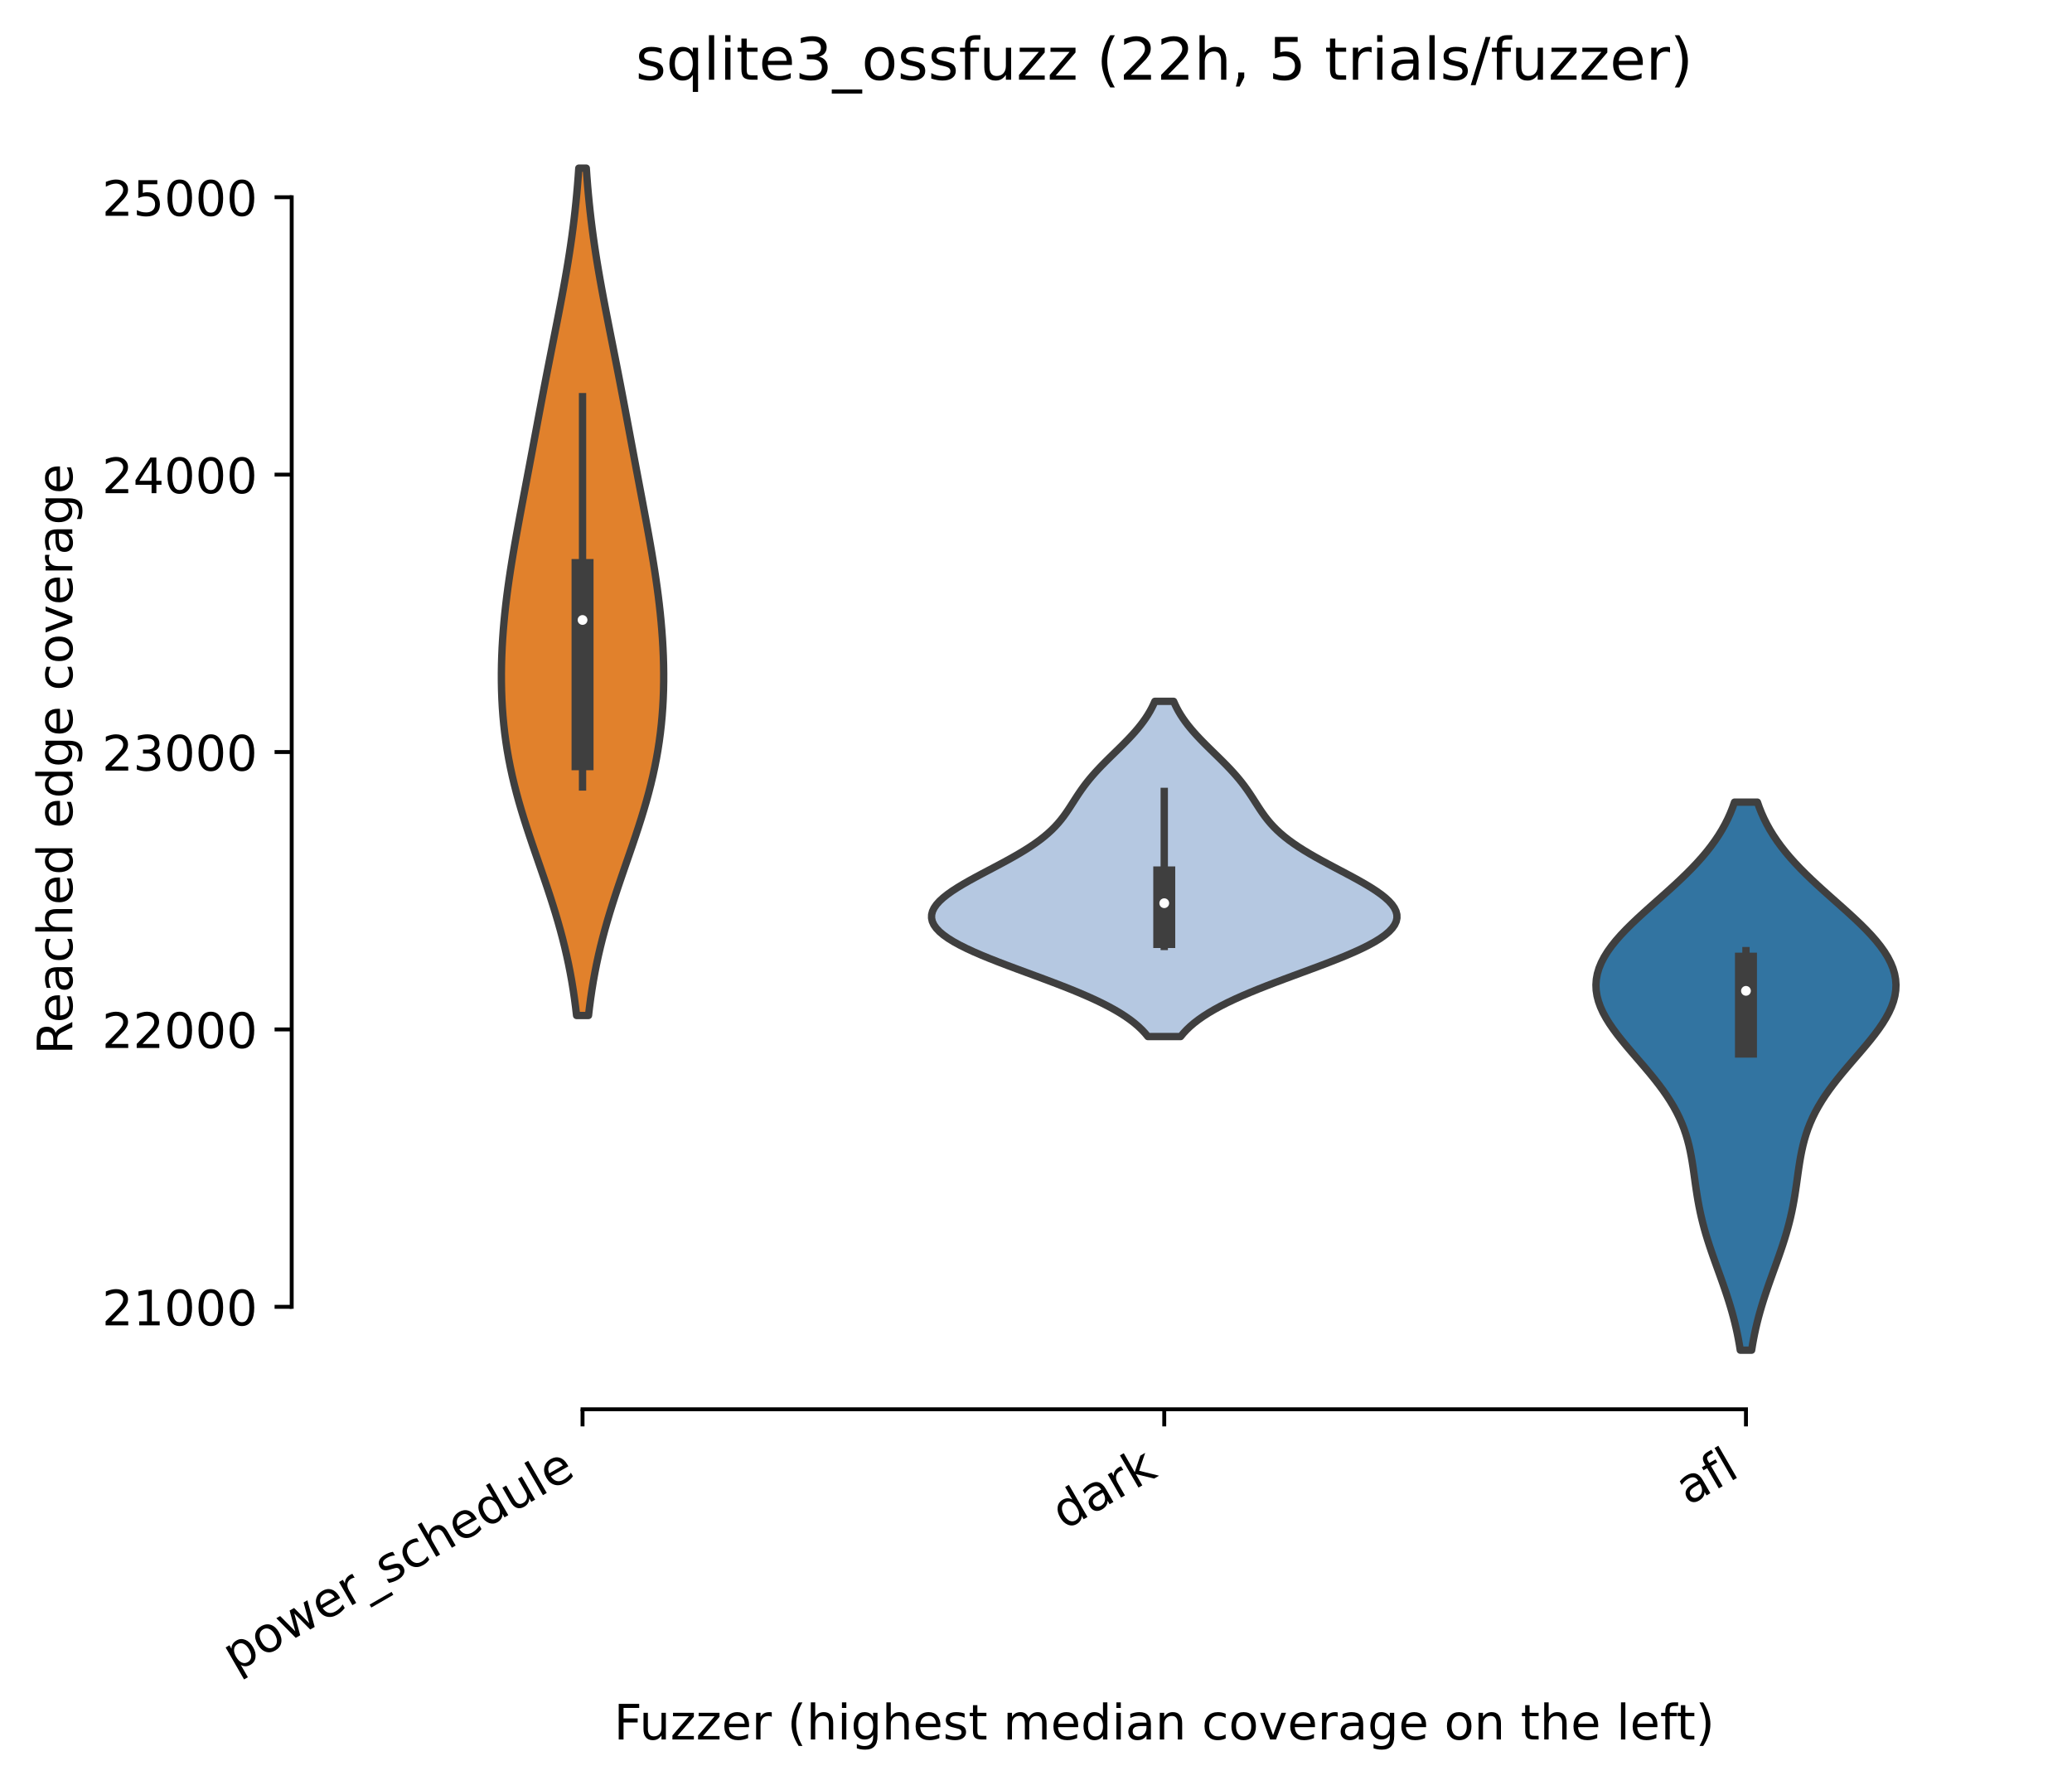 <?xml version="1.0" encoding="utf-8" standalone="no"?>
<!DOCTYPE svg PUBLIC "-//W3C//DTD SVG 1.1//EN"
  "http://www.w3.org/Graphics/SVG/1.1/DTD/svg11.dtd">
<!-- Created with matplotlib (https://matplotlib.org/) -->
<svg height="365.293pt" version="1.1" viewBox="0 0 424.011 365.293" width="424.011pt" xmlns="http://www.w3.org/2000/svg" xmlns:xlink="http://www.w3.org/1999/xlink">
 <defs>
  <style type="text/css">*{stroke-linecap:butt;stroke-linejoin:round;}</style>
 </defs>
 <g id="figure_1">
  <g id="patch_1">
   <path d="M 0 365.293 
L 424.011 365.293 
L 424.011 0 
L 0 0 
z
" style="fill:#ffffff;"/>
  </g>
  <g id="axes_1">
   <g id="patch_2">
    <path d="M 59.691 288.43 
L 416.811 288.43 
L 416.811 22.318 
L 59.691 22.318 
z
" style="fill:#ffffff;"/>
   </g>
   <g id="PolyCollection_1">
    <defs>
     <path d="M 120.433 -157.456 
L 117.988 -157.456 
L 117.783 -159.207 
L 117.552 -160.959 
L 117.293 -162.711 
L 117.007 -164.463 
L 116.69 -166.214 
L 116.344 -167.966 
L 115.966 -169.718 
L 115.558 -171.47 
L 115.12 -173.221 
L 114.653 -174.973 
L 114.158 -176.725 
L 113.638 -178.477 
L 113.094 -180.228 
L 112.53 -181.98 
L 111.95 -183.732 
L 111.357 -185.484 
L 110.755 -187.235 
L 110.148 -188.987 
L 109.543 -190.739 
L 108.942 -192.491 
L 108.35 -194.242 
L 107.773 -195.994 
L 107.214 -197.746 
L 106.678 -199.498 
L 106.167 -201.249 
L 105.686 -203.001 
L 105.236 -204.753 
L 104.82 -206.505 
L 104.44 -208.256 
L 104.095 -210.008 
L 103.788 -211.76 
L 103.518 -213.512 
L 103.284 -215.263 
L 103.087 -217.015 
L 102.925 -218.767 
L 102.797 -220.519 
L 102.702 -222.27 
L 102.639 -224.022 
L 102.607 -225.774 
L 102.603 -227.526 
L 102.628 -229.277 
L 102.68 -231.029 
L 102.757 -232.781 
L 102.86 -234.533 
L 102.986 -236.284 
L 103.136 -238.036 
L 103.307 -239.788 
L 103.5 -241.54 
L 103.712 -243.291 
L 103.943 -245.043 
L 104.191 -246.795 
L 104.455 -248.547 
L 104.733 -250.298 
L 105.024 -252.05 
L 105.325 -253.802 
L 105.635 -255.554 
L 105.953 -257.305 
L 106.276 -259.057 
L 106.603 -260.809 
L 106.933 -262.561 
L 107.264 -264.312 
L 107.596 -266.064 
L 107.927 -267.816 
L 108.258 -269.568 
L 108.588 -271.319 
L 108.917 -273.071 
L 109.245 -274.823 
L 109.572 -276.575 
L 109.901 -278.326 
L 110.229 -280.078 
L 110.56 -281.83 
L 110.892 -283.582 
L 111.227 -285.333 
L 111.564 -287.085 
L 111.904 -288.837 
L 112.247 -290.589 
L 112.592 -292.34 
L 112.939 -294.092 
L 113.286 -295.844 
L 113.633 -297.596 
L 113.979 -299.347 
L 114.321 -301.099 
L 114.659 -302.851 
L 114.991 -304.603 
L 115.316 -306.354 
L 115.631 -308.106 
L 115.935 -309.858 
L 116.228 -311.61 
L 116.507 -313.361 
L 116.771 -315.113 
L 117.021 -316.865 
L 117.255 -318.617 
L 117.472 -320.368 
L 117.673 -322.12 
L 117.858 -323.872 
L 118.027 -325.624 
L 118.18 -327.375 
L 118.319 -329.127 
L 118.442 -330.879 
L 119.979 -330.879 
L 119.979 -330.879 
L 120.103 -329.127 
L 120.241 -327.375 
L 120.394 -325.624 
L 120.563 -323.872 
L 120.748 -322.12 
L 120.949 -320.368 
L 121.167 -318.617 
L 121.4 -316.865 
L 121.65 -315.113 
L 121.915 -313.361 
L 122.194 -311.61 
L 122.486 -309.858 
L 122.79 -308.106 
L 123.105 -306.354 
L 123.43 -304.603 
L 123.762 -302.851 
L 124.1 -301.099 
L 124.443 -299.347 
L 124.788 -297.596 
L 125.135 -295.844 
L 125.483 -294.092 
L 125.829 -292.34 
L 126.174 -290.589 
L 126.517 -288.837 
L 126.857 -287.085 
L 127.194 -285.333 
L 127.529 -283.582 
L 127.861 -281.83 
L 128.192 -280.078 
L 128.521 -278.326 
L 128.849 -276.575 
L 129.177 -274.823 
L 129.505 -273.071 
L 129.833 -271.319 
L 130.163 -269.568 
L 130.494 -267.816 
L 130.825 -266.064 
L 131.157 -264.312 
L 131.488 -262.561 
L 131.818 -260.809 
L 132.145 -259.057 
L 132.468 -257.305 
L 132.786 -255.554 
L 133.096 -253.802 
L 133.398 -252.05 
L 133.688 -250.298 
L 133.966 -248.547 
L 134.23 -246.795 
L 134.478 -245.043 
L 134.709 -243.291 
L 134.921 -241.54 
L 135.114 -239.788 
L 135.285 -238.036 
L 135.435 -236.284 
L 135.561 -234.533 
L 135.664 -232.781 
L 135.741 -231.029 
L 135.793 -229.277 
L 135.818 -227.526 
L 135.815 -225.774 
L 135.782 -224.022 
L 135.719 -222.27 
L 135.624 -220.519 
L 135.496 -218.767 
L 135.334 -217.015 
L 135.137 -215.263 
L 134.903 -213.512 
L 134.633 -211.76 
L 134.326 -210.008 
L 133.982 -208.256 
L 133.601 -206.505 
L 133.185 -204.753 
L 132.735 -203.001 
L 132.254 -201.249 
L 131.743 -199.498 
L 131.207 -197.746 
L 130.648 -195.994 
L 130.071 -194.242 
L 129.48 -192.491 
L 128.879 -190.739 
L 128.273 -188.987 
L 127.667 -187.235 
L 127.065 -185.484 
L 126.471 -183.732 
L 125.891 -181.98 
L 125.327 -180.228 
L 124.783 -178.477 
L 124.263 -176.725 
L 123.768 -174.973 
L 123.301 -173.221 
L 122.863 -171.47 
L 122.455 -169.718 
L 122.078 -167.966 
L 121.731 -166.214 
L 121.415 -164.463 
L 121.128 -162.711 
L 120.87 -160.959 
L 120.638 -159.207 
L 120.433 -157.456 
z
" id="m6c9e60f5ed" style="stroke:#3f3f3f;stroke-width:1.5;"/>
    </defs>
    <g clip-path="url(#pc8ee5b0f4e)">
     <use style="fill:#e1812c;stroke:#3f3f3f;stroke-width:1.5;" x="0" xlink:href="#m6c9e60f5ed" y="365.293"/>
    </g>
   </g>
   <g id="PolyCollection_2">
    <defs>
     <path d="M 241.601 -153.145 
L 234.9 -153.145 
L 234.326 -153.838 
L 233.677 -154.531 
L 232.948 -155.224 
L 232.136 -155.917 
L 231.236 -156.61 
L 230.245 -157.303 
L 229.16 -157.996 
L 227.981 -158.689 
L 226.708 -159.382 
L 225.342 -160.075 
L 223.886 -160.768 
L 222.345 -161.461 
L 220.726 -162.154 
L 219.035 -162.848 
L 217.282 -163.541 
L 215.478 -164.234 
L 213.636 -164.927 
L 211.769 -165.62 
L 209.891 -166.313 
L 208.019 -167.006 
L 206.167 -167.699 
L 204.354 -168.392 
L 202.594 -169.085 
L 200.905 -169.778 
L 199.302 -170.471 
L 197.8 -171.164 
L 196.413 -171.857 
L 195.154 -172.55 
L 194.033 -173.243 
L 193.062 -173.936 
L 192.246 -174.629 
L 191.592 -175.322 
L 191.105 -176.015 
L 190.786 -176.708 
L 190.635 -177.401 
L 190.65 -178.095 
L 190.827 -178.788 
L 191.161 -179.481 
L 191.644 -180.174 
L 192.268 -180.867 
L 193.022 -181.56 
L 193.894 -182.253 
L 194.872 -182.946 
L 195.942 -183.639 
L 197.09 -184.332 
L 198.301 -185.025 
L 199.56 -185.718 
L 200.851 -186.411 
L 202.162 -187.104 
L 203.476 -187.797 
L 204.78 -188.49 
L 206.062 -189.183 
L 207.31 -189.876 
L 208.514 -190.569 
L 209.665 -191.262 
L 210.756 -191.955 
L 211.783 -192.648 
L 212.742 -193.342 
L 213.631 -194.035 
L 214.451 -194.728 
L 215.204 -195.421 
L 215.894 -196.114 
L 216.526 -196.807 
L 217.106 -197.5 
L 217.642 -198.193 
L 218.142 -198.886 
L 218.615 -199.579 
L 219.069 -200.272 
L 219.514 -200.965 
L 219.957 -201.658 
L 220.406 -202.351 
L 220.867 -203.044 
L 221.347 -203.737 
L 221.85 -204.43 
L 222.379 -205.123 
L 222.936 -205.816 
L 223.522 -206.509 
L 224.135 -207.202 
L 224.775 -207.895 
L 225.437 -208.589 
L 226.119 -209.282 
L 226.815 -209.975 
L 227.521 -210.668 
L 228.231 -211.361 
L 228.94 -212.054 
L 229.641 -212.747 
L 230.329 -213.44 
L 231 -214.133 
L 231.649 -214.826 
L 232.271 -215.519 
L 232.864 -216.212 
L 233.423 -216.905 
L 233.948 -217.598 
L 234.437 -218.291 
L 234.889 -218.984 
L 235.303 -219.677 
L 235.68 -220.37 
L 236.022 -221.063 
L 236.329 -221.756 
L 240.172 -221.756 
L 240.172 -221.756 
L 240.479 -221.063 
L 240.821 -220.37 
L 241.198 -219.677 
L 241.613 -218.984 
L 242.064 -218.291 
L 242.553 -217.598 
L 243.078 -216.905 
L 243.638 -216.212 
L 244.23 -215.519 
L 244.852 -214.826 
L 245.501 -214.133 
L 246.172 -213.44 
L 246.861 -212.747 
L 247.562 -212.054 
L 248.27 -211.361 
L 248.98 -210.668 
L 249.686 -209.975 
L 250.382 -209.282 
L 251.064 -208.589 
L 251.726 -207.895 
L 252.366 -207.202 
L 252.979 -206.509 
L 253.565 -205.816 
L 254.122 -205.123 
L 254.651 -204.43 
L 255.154 -203.737 
L 255.634 -203.044 
L 256.096 -202.351 
L 256.544 -201.658 
L 256.987 -200.965 
L 257.432 -200.272 
L 257.886 -199.579 
L 258.359 -198.886 
L 258.859 -198.193 
L 259.396 -197.5 
L 259.976 -196.807 
L 260.608 -196.114 
L 261.297 -195.421 
L 262.05 -194.728 
L 262.87 -194.035 
L 263.76 -193.342 
L 264.718 -192.648 
L 265.745 -191.955 
L 266.837 -191.262 
L 267.988 -190.569 
L 269.192 -189.876 
L 270.44 -189.183 
L 271.721 -188.49 
L 273.026 -187.797 
L 274.34 -187.104 
L 275.65 -186.411 
L 276.942 -185.718 
L 278.201 -185.025 
L 279.412 -184.332 
L 280.559 -183.639 
L 281.629 -182.946 
L 282.607 -182.253 
L 283.48 -181.56 
L 284.233 -180.867 
L 284.857 -180.174 
L 285.34 -179.481 
L 285.674 -178.788 
L 285.852 -178.095 
L 285.867 -177.401 
L 285.715 -176.708 
L 285.396 -176.015 
L 284.909 -175.322 
L 284.255 -174.629 
L 283.44 -173.936 
L 282.468 -173.243 
L 281.347 -172.55 
L 280.088 -171.857 
L 278.701 -171.164 
L 277.199 -170.471 
L 275.596 -169.778 
L 273.907 -169.085 
L 272.148 -168.392 
L 270.334 -167.699 
L 268.483 -167.006 
L 266.61 -166.313 
L 264.733 -165.62 
L 262.865 -164.927 
L 261.023 -164.234 
L 259.219 -163.541 
L 257.467 -162.848 
L 255.776 -162.154 
L 254.156 -161.461 
L 252.615 -160.768 
L 251.159 -160.075 
L 249.793 -159.382 
L 248.52 -158.689 
L 247.341 -157.996 
L 246.257 -157.303 
L 245.265 -156.61 
L 244.365 -155.917 
L 243.553 -155.224 
L 242.825 -154.531 
L 242.176 -153.838 
L 241.601 -153.145 
z
" id="m93995abafb" style="stroke:#3f3f3f;stroke-width:1.5;"/>
    </defs>
    <g clip-path="url(#pc8ee5b0f4e)">
     <use style="fill:#b5c8e1;stroke:#3f3f3f;stroke-width:1.5;" x="0" xlink:href="#m93995abafb" y="365.293"/>
    </g>
   </g>
   <g id="PolyCollection_3">
    <defs>
     <path d="M 358.454 -88.959 
L 356.127 -88.959 
L 355.943 -90.092 
L 355.739 -91.225 
L 355.514 -92.358 
L 355.267 -93.491 
L 354.998 -94.624 
L 354.708 -95.757 
L 354.397 -96.89 
L 354.065 -98.023 
L 353.715 -99.156 
L 353.349 -100.289 
L 352.968 -101.422 
L 352.575 -102.555 
L 352.173 -103.688 
L 351.766 -104.821 
L 351.357 -105.954 
L 350.95 -107.086 
L 350.548 -108.219 
L 350.156 -109.352 
L 349.776 -110.485 
L 349.413 -111.618 
L 349.068 -112.751 
L 348.744 -113.884 
L 348.444 -115.017 
L 348.166 -116.15 
L 347.913 -117.283 
L 347.683 -118.416 
L 347.474 -119.549 
L 347.284 -120.682 
L 347.109 -121.815 
L 346.945 -122.948 
L 346.788 -124.081 
L 346.63 -125.214 
L 346.467 -126.347 
L 346.291 -127.48 
L 346.096 -128.613 
L 345.875 -129.746 
L 345.621 -130.879 
L 345.328 -132.012 
L 344.99 -133.145 
L 344.602 -134.278 
L 344.16 -135.411 
L 343.661 -136.544 
L 343.102 -137.677 
L 342.483 -138.81 
L 341.804 -139.943 
L 341.068 -141.076 
L 340.276 -142.208 
L 339.435 -143.341 
L 338.549 -144.474 
L 337.627 -145.607 
L 336.676 -146.74 
L 335.706 -147.873 
L 334.728 -149.006 
L 333.753 -150.139 
L 332.793 -151.272 
L 331.86 -152.405 
L 330.966 -153.538 
L 330.125 -154.671 
L 329.347 -155.804 
L 328.647 -156.937 
L 328.033 -158.07 
L 327.517 -159.203 
L 327.108 -160.336 
L 326.813 -161.469 
L 326.638 -162.602 
L 326.589 -163.735 
L 326.669 -164.868 
L 326.878 -166.001 
L 327.215 -167.134 
L 327.679 -168.267 
L 328.264 -169.4 
L 328.966 -170.533 
L 329.775 -171.666 
L 330.684 -172.799 
L 331.681 -173.932 
L 332.756 -175.065 
L 333.897 -176.198 
L 335.09 -177.33 
L 336.323 -178.463 
L 337.582 -179.596 
L 338.856 -180.729 
L 340.131 -181.862 
L 341.397 -182.995 
L 342.641 -184.128 
L 343.856 -185.261 
L 345.031 -186.394 
L 346.159 -187.527 
L 347.234 -188.66 
L 348.252 -189.793 
L 349.208 -190.926 
L 350.099 -192.059 
L 350.925 -193.192 
L 351.685 -194.325 
L 352.38 -195.458 
L 353.011 -196.591 
L 353.58 -197.724 
L 354.09 -198.857 
L 354.545 -199.99 
L 354.947 -201.123 
L 359.634 -201.123 
L 359.634 -201.123 
L 360.036 -199.99 
L 360.491 -198.857 
L 361.001 -197.724 
L 361.57 -196.591 
L 362.201 -195.458 
L 362.896 -194.325 
L 363.656 -193.192 
L 364.482 -192.059 
L 365.374 -190.926 
L 366.329 -189.793 
L 367.347 -188.66 
L 368.422 -187.527 
L 369.551 -186.394 
L 370.726 -185.261 
L 371.94 -184.128 
L 373.185 -182.995 
L 374.45 -181.862 
L 375.726 -180.729 
L 376.999 -179.596 
L 378.259 -178.463 
L 379.491 -177.33 
L 380.685 -176.198 
L 381.825 -175.065 
L 382.9 -173.932 
L 383.897 -172.799 
L 384.806 -171.666 
L 385.616 -170.533 
L 386.317 -169.4 
L 386.902 -168.267 
L 387.366 -167.134 
L 387.704 -166.001 
L 387.912 -164.868 
L 387.992 -163.735 
L 387.943 -162.602 
L 387.769 -161.469 
L 387.474 -160.336 
L 387.064 -159.203 
L 386.548 -158.07 
L 385.935 -156.937 
L 385.234 -155.804 
L 384.457 -154.671 
L 383.615 -153.538 
L 382.722 -152.405 
L 381.789 -151.272 
L 380.828 -150.139 
L 379.853 -149.006 
L 378.875 -147.873 
L 377.905 -146.74 
L 376.955 -145.607 
L 376.032 -144.474 
L 375.147 -143.341 
L 374.305 -142.208 
L 373.514 -141.076 
L 372.777 -139.943 
L 372.098 -138.81 
L 371.479 -137.677 
L 370.921 -136.544 
L 370.421 -135.411 
L 369.979 -134.278 
L 369.591 -133.145 
L 369.254 -132.012 
L 368.961 -130.879 
L 368.707 -129.746 
L 368.485 -128.613 
L 368.29 -127.48 
L 368.114 -126.347 
L 367.951 -125.214 
L 367.794 -124.081 
L 367.636 -122.948 
L 367.472 -121.815 
L 367.297 -120.682 
L 367.107 -119.549 
L 366.898 -118.416 
L 366.668 -117.283 
L 366.415 -116.15 
L 366.138 -115.017 
L 365.837 -113.884 
L 365.513 -112.751 
L 365.169 -111.618 
L 364.805 -110.485 
L 364.425 -109.352 
L 364.033 -108.219 
L 363.631 -107.086 
L 363.224 -105.954 
L 362.815 -104.821 
L 362.408 -103.688 
L 362.006 -102.555 
L 361.613 -101.422 
L 361.232 -100.289 
L 360.866 -99.156 
L 360.516 -98.023 
L 360.185 -96.89 
L 359.873 -95.757 
L 359.583 -94.624 
L 359.314 -93.491 
L 359.067 -92.358 
L 358.842 -91.225 
L 358.638 -90.092 
L 358.454 -88.959 
z
" id="m859f9abc6d" style="stroke:#3f3f3f;stroke-width:1.5;"/>
    </defs>
    <g clip-path="url(#pc8ee5b0f4e)">
     <use style="fill:#3274a1;stroke:#3f3f3f;stroke-width:1.5;" x="0" xlink:href="#m859f9abc6d" y="365.293"/>
    </g>
   </g>
   <g id="matplotlib.axis_1">
    <g id="xtick_1">
     <g id="line2d_1">
      <defs>
       <path d="M 0 0 
L 0 3.5 
" id="m9a592ad9d7" style="stroke:#000000;stroke-width:0.8;"/>
      </defs>
      <g>
       <use style="stroke:#000000;stroke-width:0.8;" x="119.211" xlink:href="#m9a592ad9d7" y="288.43"/>
      </g>
     </g>
     <g id="text_1">
      <!-- power_schedule -->
      <g transform="translate(48.122 342.373)rotate(-30)scale(0.1 -0.1)">
       <defs>
        <path d="M 18.109 8.203 
L 18.109 -20.797 
L 9.078 -20.797 
L 9.078 54.688 
L 18.109 54.688 
L 18.109 46.391 
Q 20.953 51.266 25.266 53.625 
Q 29.594 56 35.594 56 
Q 45.562 56 51.781 48.094 
Q 58.016 40.188 58.016 27.297 
Q 58.016 14.406 51.781 6.484 
Q 45.562 -1.422 35.594 -1.422 
Q 29.594 -1.422 25.266 0.953 
Q 20.953 3.328 18.109 8.203 
z
M 48.688 27.297 
Q 48.688 37.203 44.609 42.844 
Q 40.531 48.484 33.406 48.484 
Q 26.266 48.484 22.188 42.844 
Q 18.109 37.203 18.109 27.297 
Q 18.109 17.391 22.188 11.75 
Q 26.266 6.109 33.406 6.109 
Q 40.531 6.109 44.609 11.75 
Q 48.688 17.391 48.688 27.297 
z
" id="DejaVuSans-112"/>
        <path d="M 30.609 48.391 
Q 23.391 48.391 19.188 42.75 
Q 14.984 37.109 14.984 27.297 
Q 14.984 17.484 19.156 11.844 
Q 23.344 6.203 30.609 6.203 
Q 37.797 6.203 41.984 11.859 
Q 46.188 17.531 46.188 27.297 
Q 46.188 37.016 41.984 42.703 
Q 37.797 48.391 30.609 48.391 
z
M 30.609 56 
Q 42.328 56 49.016 48.375 
Q 55.719 40.766 55.719 27.297 
Q 55.719 13.875 49.016 6.219 
Q 42.328 -1.422 30.609 -1.422 
Q 18.844 -1.422 12.172 6.219 
Q 5.516 13.875 5.516 27.297 
Q 5.516 40.766 12.172 48.375 
Q 18.844 56 30.609 56 
z
" id="DejaVuSans-111"/>
        <path d="M 4.203 54.688 
L 13.188 54.688 
L 24.422 12.016 
L 35.594 54.688 
L 46.188 54.688 
L 57.422 12.016 
L 68.609 54.688 
L 77.594 54.688 
L 63.281 0 
L 52.688 0 
L 40.922 44.828 
L 29.109 0 
L 18.5 0 
z
" id="DejaVuSans-119"/>
        <path d="M 56.203 29.594 
L 56.203 25.203 
L 14.891 25.203 
Q 15.484 15.922 20.484 11.062 
Q 25.484 6.203 34.422 6.203 
Q 39.594 6.203 44.453 7.469 
Q 49.312 8.734 54.109 11.281 
L 54.109 2.781 
Q 49.266 0.734 44.188 -0.344 
Q 39.109 -1.422 33.891 -1.422 
Q 20.797 -1.422 13.156 6.188 
Q 5.516 13.812 5.516 26.812 
Q 5.516 40.234 12.766 48.109 
Q 20.016 56 32.328 56 
Q 43.359 56 49.781 48.891 
Q 56.203 41.797 56.203 29.594 
z
M 47.219 32.234 
Q 47.125 39.594 43.094 43.984 
Q 39.062 48.391 32.422 48.391 
Q 24.906 48.391 20.391 44.141 
Q 15.875 39.891 15.188 32.172 
z
" id="DejaVuSans-101"/>
        <path d="M 41.109 46.297 
Q 39.594 47.172 37.812 47.578 
Q 36.031 48 33.891 48 
Q 26.266 48 22.188 43.047 
Q 18.109 38.094 18.109 28.812 
L 18.109 0 
L 9.078 0 
L 9.078 54.688 
L 18.109 54.688 
L 18.109 46.188 
Q 20.953 51.172 25.484 53.578 
Q 30.031 56 36.531 56 
Q 37.453 56 38.578 55.875 
Q 39.703 55.766 41.062 55.516 
z
" id="DejaVuSans-114"/>
        <path d="M 50.984 -16.609 
L 50.984 -23.578 
L -0.984 -23.578 
L -0.984 -16.609 
z
" id="DejaVuSans-95"/>
        <path d="M 44.281 53.078 
L 44.281 44.578 
Q 40.484 46.531 36.375 47.5 
Q 32.281 48.484 27.875 48.484 
Q 21.188 48.484 17.844 46.438 
Q 14.5 44.391 14.5 40.281 
Q 14.5 37.156 16.891 35.375 
Q 19.281 33.594 26.516 31.984 
L 29.594 31.297 
Q 39.156 29.25 43.188 25.516 
Q 47.219 21.781 47.219 15.094 
Q 47.219 7.469 41.188 3.016 
Q 35.156 -1.422 24.609 -1.422 
Q 20.219 -1.422 15.453 -0.562 
Q 10.688 0.297 5.422 2 
L 5.422 11.281 
Q 10.406 8.688 15.234 7.391 
Q 20.062 6.109 24.812 6.109 
Q 31.156 6.109 34.562 8.281 
Q 37.984 10.453 37.984 14.406 
Q 37.984 18.062 35.516 20.016 
Q 33.062 21.969 24.703 23.781 
L 21.578 24.516 
Q 13.234 26.266 9.516 29.906 
Q 5.812 33.547 5.812 39.891 
Q 5.812 47.609 11.281 51.797 
Q 16.75 56 26.812 56 
Q 31.781 56 36.172 55.266 
Q 40.578 54.547 44.281 53.078 
z
" id="DejaVuSans-115"/>
        <path d="M 48.781 52.594 
L 48.781 44.188 
Q 44.969 46.297 41.141 47.344 
Q 37.312 48.391 33.406 48.391 
Q 24.656 48.391 19.812 42.844 
Q 14.984 37.312 14.984 27.297 
Q 14.984 17.281 19.812 11.734 
Q 24.656 6.203 33.406 6.203 
Q 37.312 6.203 41.141 7.25 
Q 44.969 8.297 48.781 10.406 
L 48.781 2.094 
Q 45.016 0.344 40.984 -0.531 
Q 36.969 -1.422 32.422 -1.422 
Q 20.062 -1.422 12.781 6.344 
Q 5.516 14.109 5.516 27.297 
Q 5.516 40.672 12.859 48.328 
Q 20.219 56 33.016 56 
Q 37.156 56 41.109 55.141 
Q 45.062 54.297 48.781 52.594 
z
" id="DejaVuSans-99"/>
        <path d="M 54.891 33.016 
L 54.891 0 
L 45.906 0 
L 45.906 32.719 
Q 45.906 40.484 42.875 44.328 
Q 39.844 48.188 33.797 48.188 
Q 26.516 48.188 22.312 43.547 
Q 18.109 38.922 18.109 30.906 
L 18.109 0 
L 9.078 0 
L 9.078 75.984 
L 18.109 75.984 
L 18.109 46.188 
Q 21.344 51.125 25.703 53.562 
Q 30.078 56 35.797 56 
Q 45.219 56 50.047 50.172 
Q 54.891 44.344 54.891 33.016 
z
" id="DejaVuSans-104"/>
        <path d="M 45.406 46.391 
L 45.406 75.984 
L 54.391 75.984 
L 54.391 0 
L 45.406 0 
L 45.406 8.203 
Q 42.578 3.328 38.25 0.953 
Q 33.938 -1.422 27.875 -1.422 
Q 17.969 -1.422 11.734 6.484 
Q 5.516 14.406 5.516 27.297 
Q 5.516 40.188 11.734 48.094 
Q 17.969 56 27.875 56 
Q 33.938 56 38.25 53.625 
Q 42.578 51.266 45.406 46.391 
z
M 14.797 27.297 
Q 14.797 17.391 18.875 11.75 
Q 22.953 6.109 30.078 6.109 
Q 37.203 6.109 41.297 11.75 
Q 45.406 17.391 45.406 27.297 
Q 45.406 37.203 41.297 42.844 
Q 37.203 48.484 30.078 48.484 
Q 22.953 48.484 18.875 42.844 
Q 14.797 37.203 14.797 27.297 
z
" id="DejaVuSans-100"/>
        <path d="M 8.5 21.578 
L 8.5 54.688 
L 17.484 54.688 
L 17.484 21.922 
Q 17.484 14.156 20.5 10.266 
Q 23.531 6.391 29.594 6.391 
Q 36.859 6.391 41.078 11.031 
Q 45.312 15.672 45.312 23.688 
L 45.312 54.688 
L 54.297 54.688 
L 54.297 0 
L 45.312 0 
L 45.312 8.406 
Q 42.047 3.422 37.719 1 
Q 33.406 -1.422 27.688 -1.422 
Q 18.266 -1.422 13.375 4.438 
Q 8.5 10.297 8.5 21.578 
z
M 31.109 56 
z
" id="DejaVuSans-117"/>
        <path d="M 9.422 75.984 
L 18.406 75.984 
L 18.406 0 
L 9.422 0 
z
" id="DejaVuSans-108"/>
       </defs>
       <use xlink:href="#DejaVuSans-112"/>
       <use x="63.477" xlink:href="#DejaVuSans-111"/>
       <use x="124.658" xlink:href="#DejaVuSans-119"/>
       <use x="206.445" xlink:href="#DejaVuSans-101"/>
       <use x="267.969" xlink:href="#DejaVuSans-114"/>
       <use x="309.082" xlink:href="#DejaVuSans-95"/>
       <use x="359.082" xlink:href="#DejaVuSans-115"/>
       <use x="411.182" xlink:href="#DejaVuSans-99"/>
       <use x="466.162" xlink:href="#DejaVuSans-104"/>
       <use x="529.541" xlink:href="#DejaVuSans-101"/>
       <use x="591.064" xlink:href="#DejaVuSans-100"/>
       <use x="654.541" xlink:href="#DejaVuSans-117"/>
       <use x="717.92" xlink:href="#DejaVuSans-108"/>
       <use x="745.703" xlink:href="#DejaVuSans-101"/>
      </g>
     </g>
    </g>
    <g id="xtick_2">
     <g id="line2d_2">
      <g>
       <use style="stroke:#000000;stroke-width:0.8;" x="238.251" xlink:href="#m9a592ad9d7" y="288.43"/>
      </g>
     </g>
     <g id="text_2">
      <!-- dark -->
      <g transform="translate(217.831 313.2)rotate(-30)scale(0.1 -0.1)">
       <defs>
        <path d="M 34.281 27.484 
Q 23.391 27.484 19.188 25 
Q 14.984 22.516 14.984 16.5 
Q 14.984 11.719 18.141 8.906 
Q 21.297 6.109 26.703 6.109 
Q 34.188 6.109 38.703 11.406 
Q 43.219 16.703 43.219 25.484 
L 43.219 27.484 
z
M 52.203 31.203 
L 52.203 0 
L 43.219 0 
L 43.219 8.297 
Q 40.141 3.328 35.547 0.953 
Q 30.953 -1.422 24.312 -1.422 
Q 15.922 -1.422 10.953 3.297 
Q 6 8.016 6 15.922 
Q 6 25.141 12.172 29.828 
Q 18.359 34.516 30.609 34.516 
L 43.219 34.516 
L 43.219 35.406 
Q 43.219 41.609 39.141 45 
Q 35.062 48.391 27.688 48.391 
Q 23 48.391 18.547 47.266 
Q 14.109 46.141 10.016 43.891 
L 10.016 52.203 
Q 14.938 54.109 19.578 55.047 
Q 24.219 56 28.609 56 
Q 40.484 56 46.344 49.844 
Q 52.203 43.703 52.203 31.203 
z
" id="DejaVuSans-97"/>
        <path d="M 9.078 75.984 
L 18.109 75.984 
L 18.109 31.109 
L 44.922 54.688 
L 56.391 54.688 
L 27.391 29.109 
L 57.625 0 
L 45.906 0 
L 18.109 26.703 
L 18.109 0 
L 9.078 0 
z
" id="DejaVuSans-107"/>
       </defs>
       <use xlink:href="#DejaVuSans-100"/>
       <use x="63.477" xlink:href="#DejaVuSans-97"/>
       <use x="124.756" xlink:href="#DejaVuSans-114"/>
       <use x="165.869" xlink:href="#DejaVuSans-107"/>
      </g>
     </g>
    </g>
    <g id="xtick_3">
     <g id="line2d_3">
      <g>
       <use style="stroke:#000000;stroke-width:0.8;" x="357.291" xlink:href="#m9a592ad9d7" y="288.43"/>
      </g>
     </g>
     <g id="text_3">
      <!-- afl -->
      <g transform="translate(345.489 308.224)rotate(-30)scale(0.1 -0.1)">
       <defs>
        <path d="M 37.109 75.984 
L 37.109 68.5 
L 28.516 68.5 
Q 23.688 68.5 21.797 66.547 
Q 19.922 64.594 19.922 59.516 
L 19.922 54.688 
L 34.719 54.688 
L 34.719 47.703 
L 19.922 47.703 
L 19.922 0 
L 10.891 0 
L 10.891 47.703 
L 2.297 47.703 
L 2.297 54.688 
L 10.891 54.688 
L 10.891 58.5 
Q 10.891 67.625 15.141 71.797 
Q 19.391 75.984 28.609 75.984 
z
" id="DejaVuSans-102"/>
       </defs>
       <use xlink:href="#DejaVuSans-97"/>
       <use x="61.279" xlink:href="#DejaVuSans-102"/>
       <use x="96.484" xlink:href="#DejaVuSans-108"/>
      </g>
     </g>
    </g>
    <g id="text_4">
     <!-- Fuzzer (highest median coverage on the left) -->
     <g transform="translate(125.633 356.013)scale(0.1 -0.1)">
      <defs>
       <path d="M 9.812 72.906 
L 51.703 72.906 
L 51.703 64.594 
L 19.672 64.594 
L 19.672 43.109 
L 48.578 43.109 
L 48.578 34.812 
L 19.672 34.812 
L 19.672 0 
L 9.812 0 
z
" id="DejaVuSans-70"/>
       <path d="M 5.516 54.688 
L 48.188 54.688 
L 48.188 46.484 
L 14.406 7.172 
L 48.188 7.172 
L 48.188 0 
L 4.297 0 
L 4.297 8.203 
L 38.094 47.516 
L 5.516 47.516 
z
" id="DejaVuSans-122"/>
       <path id="DejaVuSans-32"/>
       <path d="M 31 75.875 
Q 24.469 64.656 21.281 53.656 
Q 18.109 42.672 18.109 31.391 
Q 18.109 20.125 21.312 9.062 
Q 24.516 -2 31 -13.188 
L 23.188 -13.188 
Q 15.875 -1.703 12.234 9.375 
Q 8.594 20.453 8.594 31.391 
Q 8.594 42.281 12.203 53.312 
Q 15.828 64.359 23.188 75.875 
z
" id="DejaVuSans-40"/>
       <path d="M 9.422 54.688 
L 18.406 54.688 
L 18.406 0 
L 9.422 0 
z
M 9.422 75.984 
L 18.406 75.984 
L 18.406 64.594 
L 9.422 64.594 
z
" id="DejaVuSans-105"/>
       <path d="M 45.406 27.984 
Q 45.406 37.75 41.375 43.109 
Q 37.359 48.484 30.078 48.484 
Q 22.859 48.484 18.828 43.109 
Q 14.797 37.75 14.797 27.984 
Q 14.797 18.266 18.828 12.891 
Q 22.859 7.516 30.078 7.516 
Q 37.359 7.516 41.375 12.891 
Q 45.406 18.266 45.406 27.984 
z
M 54.391 6.781 
Q 54.391 -7.172 48.188 -13.984 
Q 42 -20.797 29.203 -20.797 
Q 24.469 -20.797 20.266 -20.094 
Q 16.062 -19.391 12.109 -17.922 
L 12.109 -9.188 
Q 16.062 -11.328 19.922 -12.344 
Q 23.781 -13.375 27.781 -13.375 
Q 36.625 -13.375 41.016 -8.766 
Q 45.406 -4.156 45.406 5.172 
L 45.406 9.625 
Q 42.625 4.781 38.281 2.391 
Q 33.938 0 27.875 0 
Q 17.828 0 11.672 7.656 
Q 5.516 15.328 5.516 27.984 
Q 5.516 40.672 11.672 48.328 
Q 17.828 56 27.875 56 
Q 33.938 56 38.281 53.609 
Q 42.625 51.219 45.406 46.391 
L 45.406 54.688 
L 54.391 54.688 
z
" id="DejaVuSans-103"/>
       <path d="M 18.312 70.219 
L 18.312 54.688 
L 36.812 54.688 
L 36.812 47.703 
L 18.312 47.703 
L 18.312 18.016 
Q 18.312 11.328 20.141 9.422 
Q 21.969 7.516 27.594 7.516 
L 36.812 7.516 
L 36.812 0 
L 27.594 0 
Q 17.188 0 13.234 3.875 
Q 9.281 7.766 9.281 18.016 
L 9.281 47.703 
L 2.688 47.703 
L 2.688 54.688 
L 9.281 54.688 
L 9.281 70.219 
z
" id="DejaVuSans-116"/>
       <path d="M 52 44.188 
Q 55.375 50.25 60.062 53.125 
Q 64.75 56 71.094 56 
Q 79.641 56 84.281 50.016 
Q 88.922 44.047 88.922 33.016 
L 88.922 0 
L 79.891 0 
L 79.891 32.719 
Q 79.891 40.578 77.094 44.375 
Q 74.312 48.188 68.609 48.188 
Q 61.625 48.188 57.562 43.547 
Q 53.516 38.922 53.516 30.906 
L 53.516 0 
L 44.484 0 
L 44.484 32.719 
Q 44.484 40.625 41.703 44.406 
Q 38.922 48.188 33.109 48.188 
Q 26.219 48.188 22.156 43.531 
Q 18.109 38.875 18.109 30.906 
L 18.109 0 
L 9.078 0 
L 9.078 54.688 
L 18.109 54.688 
L 18.109 46.188 
Q 21.188 51.219 25.484 53.609 
Q 29.781 56 35.688 56 
Q 41.656 56 45.828 52.969 
Q 50 49.953 52 44.188 
z
" id="DejaVuSans-109"/>
       <path d="M 54.891 33.016 
L 54.891 0 
L 45.906 0 
L 45.906 32.719 
Q 45.906 40.484 42.875 44.328 
Q 39.844 48.188 33.797 48.188 
Q 26.516 48.188 22.312 43.547 
Q 18.109 38.922 18.109 30.906 
L 18.109 0 
L 9.078 0 
L 9.078 54.688 
L 18.109 54.688 
L 18.109 46.188 
Q 21.344 51.125 25.703 53.562 
Q 30.078 56 35.797 56 
Q 45.219 56 50.047 50.172 
Q 54.891 44.344 54.891 33.016 
z
" id="DejaVuSans-110"/>
       <path d="M 2.984 54.688 
L 12.5 54.688 
L 29.594 8.797 
L 46.688 54.688 
L 56.203 54.688 
L 35.688 0 
L 23.484 0 
z
" id="DejaVuSans-118"/>
       <path d="M 8.016 75.875 
L 15.828 75.875 
Q 23.141 64.359 26.781 53.312 
Q 30.422 42.281 30.422 31.391 
Q 30.422 20.453 26.781 9.375 
Q 23.141 -1.703 15.828 -13.188 
L 8.016 -13.188 
Q 14.5 -2 17.703 9.062 
Q 20.906 20.125 20.906 31.391 
Q 20.906 42.672 17.703 53.656 
Q 14.5 64.656 8.016 75.875 
z
" id="DejaVuSans-41"/>
      </defs>
      <use xlink:href="#DejaVuSans-70"/>
      <use x="52.02" xlink:href="#DejaVuSans-117"/>
      <use x="115.398" xlink:href="#DejaVuSans-122"/>
      <use x="167.889" xlink:href="#DejaVuSans-122"/>
      <use x="220.379" xlink:href="#DejaVuSans-101"/>
      <use x="281.902" xlink:href="#DejaVuSans-114"/>
      <use x="323.016" xlink:href="#DejaVuSans-32"/>
      <use x="354.803" xlink:href="#DejaVuSans-40"/>
      <use x="393.816" xlink:href="#DejaVuSans-104"/>
      <use x="457.195" xlink:href="#DejaVuSans-105"/>
      <use x="484.979" xlink:href="#DejaVuSans-103"/>
      <use x="548.455" xlink:href="#DejaVuSans-104"/>
      <use x="611.834" xlink:href="#DejaVuSans-101"/>
      <use x="673.357" xlink:href="#DejaVuSans-115"/>
      <use x="725.457" xlink:href="#DejaVuSans-116"/>
      <use x="764.666" xlink:href="#DejaVuSans-32"/>
      <use x="796.453" xlink:href="#DejaVuSans-109"/>
      <use x="893.865" xlink:href="#DejaVuSans-101"/>
      <use x="955.389" xlink:href="#DejaVuSans-100"/>
      <use x="1018.865" xlink:href="#DejaVuSans-105"/>
      <use x="1046.648" xlink:href="#DejaVuSans-97"/>
      <use x="1107.928" xlink:href="#DejaVuSans-110"/>
      <use x="1171.307" xlink:href="#DejaVuSans-32"/>
      <use x="1203.094" xlink:href="#DejaVuSans-99"/>
      <use x="1258.074" xlink:href="#DejaVuSans-111"/>
      <use x="1319.256" xlink:href="#DejaVuSans-118"/>
      <use x="1378.436" xlink:href="#DejaVuSans-101"/>
      <use x="1439.959" xlink:href="#DejaVuSans-114"/>
      <use x="1481.072" xlink:href="#DejaVuSans-97"/>
      <use x="1542.352" xlink:href="#DejaVuSans-103"/>
      <use x="1605.828" xlink:href="#DejaVuSans-101"/>
      <use x="1667.352" xlink:href="#DejaVuSans-32"/>
      <use x="1699.139" xlink:href="#DejaVuSans-111"/>
      <use x="1760.32" xlink:href="#DejaVuSans-110"/>
      <use x="1823.699" xlink:href="#DejaVuSans-32"/>
      <use x="1855.486" xlink:href="#DejaVuSans-116"/>
      <use x="1894.695" xlink:href="#DejaVuSans-104"/>
      <use x="1958.074" xlink:href="#DejaVuSans-101"/>
      <use x="2019.598" xlink:href="#DejaVuSans-32"/>
      <use x="2051.385" xlink:href="#DejaVuSans-108"/>
      <use x="2079.168" xlink:href="#DejaVuSans-101"/>
      <use x="2140.691" xlink:href="#DejaVuSans-102"/>
      <use x="2174.146" xlink:href="#DejaVuSans-116"/>
      <use x="2213.355" xlink:href="#DejaVuSans-41"/>
     </g>
    </g>
   </g>
   <g id="matplotlib.axis_2">
    <g id="ytick_1">
     <g id="line2d_4">
      <defs>
       <path d="M 0 0 
L -3.5 0 
" id="m816174de7f" style="stroke:#000000;stroke-width:0.8;"/>
      </defs>
      <g>
       <use style="stroke:#000000;stroke-width:0.8;" x="59.691" xlink:href="#m816174de7f" y="267.459"/>
      </g>
     </g>
     <g id="text_5">
      <!-- 21000 -->
      <g transform="translate(20.878 271.259)scale(0.1 -0.1)">
       <defs>
        <path d="M 19.188 8.297 
L 53.609 8.297 
L 53.609 0 
L 7.328 0 
L 7.328 8.297 
Q 12.938 14.109 22.625 23.891 
Q 32.328 33.688 34.812 36.531 
Q 39.547 41.844 41.422 45.531 
Q 43.312 49.219 43.312 52.781 
Q 43.312 58.594 39.234 62.25 
Q 35.156 65.922 28.609 65.922 
Q 23.969 65.922 18.812 64.312 
Q 13.672 62.703 7.812 59.422 
L 7.812 69.391 
Q 13.766 71.781 18.938 73 
Q 24.125 74.219 28.422 74.219 
Q 39.75 74.219 46.484 68.547 
Q 53.219 62.891 53.219 53.422 
Q 53.219 48.922 51.531 44.891 
Q 49.859 40.875 45.406 35.406 
Q 44.188 33.984 37.641 27.219 
Q 31.109 20.453 19.188 8.297 
z
" id="DejaVuSans-50"/>
        <path d="M 12.406 8.297 
L 28.516 8.297 
L 28.516 63.922 
L 10.984 60.406 
L 10.984 69.391 
L 28.422 72.906 
L 38.281 72.906 
L 38.281 8.297 
L 54.391 8.297 
L 54.391 0 
L 12.406 0 
z
" id="DejaVuSans-49"/>
        <path d="M 31.781 66.406 
Q 24.172 66.406 20.328 58.906 
Q 16.5 51.422 16.5 36.375 
Q 16.5 21.391 20.328 13.891 
Q 24.172 6.391 31.781 6.391 
Q 39.453 6.391 43.281 13.891 
Q 47.125 21.391 47.125 36.375 
Q 47.125 51.422 43.281 58.906 
Q 39.453 66.406 31.781 66.406 
z
M 31.781 74.219 
Q 44.047 74.219 50.516 64.516 
Q 56.984 54.828 56.984 36.375 
Q 56.984 17.969 50.516 8.266 
Q 44.047 -1.422 31.781 -1.422 
Q 19.531 -1.422 13.062 8.266 
Q 6.594 17.969 6.594 36.375 
Q 6.594 54.828 13.062 64.516 
Q 19.531 74.219 31.781 74.219 
z
" id="DejaVuSans-48"/>
       </defs>
       <use xlink:href="#DejaVuSans-50"/>
       <use x="63.623" xlink:href="#DejaVuSans-49"/>
       <use x="127.246" xlink:href="#DejaVuSans-48"/>
       <use x="190.869" xlink:href="#DejaVuSans-48"/>
       <use x="254.492" xlink:href="#DejaVuSans-48"/>
      </g>
     </g>
    </g>
    <g id="ytick_2">
     <g id="line2d_5">
      <g>
       <use style="stroke:#000000;stroke-width:0.8;" x="59.691" xlink:href="#m816174de7f" y="210.686"/>
      </g>
     </g>
     <g id="text_6">
      <!-- 22000 -->
      <g transform="translate(20.878 214.485)scale(0.1 -0.1)">
       <use xlink:href="#DejaVuSans-50"/>
       <use x="63.623" xlink:href="#DejaVuSans-50"/>
       <use x="127.246" xlink:href="#DejaVuSans-48"/>
       <use x="190.869" xlink:href="#DejaVuSans-48"/>
       <use x="254.492" xlink:href="#DejaVuSans-48"/>
      </g>
     </g>
    </g>
    <g id="ytick_3">
     <g id="line2d_6">
      <g>
       <use style="stroke:#000000;stroke-width:0.8;" x="59.691" xlink:href="#m816174de7f" y="153.912"/>
      </g>
     </g>
     <g id="text_7">
      <!-- 23000 -->
      <g transform="translate(20.878 157.712)scale(0.1 -0.1)">
       <defs>
        <path d="M 40.578 39.312 
Q 47.656 37.797 51.625 33 
Q 55.609 28.219 55.609 21.188 
Q 55.609 10.406 48.188 4.484 
Q 40.766 -1.422 27.094 -1.422 
Q 22.516 -1.422 17.656 -0.516 
Q 12.797 0.391 7.625 2.203 
L 7.625 11.719 
Q 11.719 9.328 16.594 8.109 
Q 21.484 6.891 26.812 6.891 
Q 36.078 6.891 40.938 10.547 
Q 45.797 14.203 45.797 21.188 
Q 45.797 27.641 41.281 31.266 
Q 36.766 34.906 28.719 34.906 
L 20.219 34.906 
L 20.219 43.016 
L 29.109 43.016 
Q 36.375 43.016 40.234 45.922 
Q 44.094 48.828 44.094 54.297 
Q 44.094 59.906 40.109 62.906 
Q 36.141 65.922 28.719 65.922 
Q 24.656 65.922 20.016 65.031 
Q 15.375 64.156 9.812 62.312 
L 9.812 71.094 
Q 15.438 72.656 20.344 73.438 
Q 25.25 74.219 29.594 74.219 
Q 40.828 74.219 47.359 69.109 
Q 53.906 64.016 53.906 55.328 
Q 53.906 49.266 50.438 45.094 
Q 46.969 40.922 40.578 39.312 
z
" id="DejaVuSans-51"/>
       </defs>
       <use xlink:href="#DejaVuSans-50"/>
       <use x="63.623" xlink:href="#DejaVuSans-51"/>
       <use x="127.246" xlink:href="#DejaVuSans-48"/>
       <use x="190.869" xlink:href="#DejaVuSans-48"/>
       <use x="254.492" xlink:href="#DejaVuSans-48"/>
      </g>
     </g>
    </g>
    <g id="ytick_4">
     <g id="line2d_7">
      <g>
       <use style="stroke:#000000;stroke-width:0.8;" x="59.691" xlink:href="#m816174de7f" y="97.139"/>
      </g>
     </g>
     <g id="text_8">
      <!-- 24000 -->
      <g transform="translate(20.878 100.938)scale(0.1 -0.1)">
       <defs>
        <path d="M 37.797 64.312 
L 12.891 25.391 
L 37.797 25.391 
z
M 35.203 72.906 
L 47.609 72.906 
L 47.609 25.391 
L 58.016 25.391 
L 58.016 17.188 
L 47.609 17.188 
L 47.609 0 
L 37.797 0 
L 37.797 17.188 
L 4.891 17.188 
L 4.891 26.703 
z
" id="DejaVuSans-52"/>
       </defs>
       <use xlink:href="#DejaVuSans-50"/>
       <use x="63.623" xlink:href="#DejaVuSans-52"/>
       <use x="127.246" xlink:href="#DejaVuSans-48"/>
       <use x="190.869" xlink:href="#DejaVuSans-48"/>
       <use x="254.492" xlink:href="#DejaVuSans-48"/>
      </g>
     </g>
    </g>
    <g id="ytick_5">
     <g id="line2d_8">
      <g>
       <use style="stroke:#000000;stroke-width:0.8;" x="59.691" xlink:href="#m816174de7f" y="40.366"/>
      </g>
     </g>
     <g id="text_9">
      <!-- 25000 -->
      <g transform="translate(20.878 44.165)scale(0.1 -0.1)">
       <defs>
        <path d="M 10.797 72.906 
L 49.516 72.906 
L 49.516 64.594 
L 19.828 64.594 
L 19.828 46.734 
Q 21.969 47.469 24.109 47.828 
Q 26.266 48.188 28.422 48.188 
Q 40.625 48.188 47.75 41.5 
Q 54.891 34.812 54.891 23.391 
Q 54.891 11.625 47.562 5.094 
Q 40.234 -1.422 26.906 -1.422 
Q 22.312 -1.422 17.547 -0.641 
Q 12.797 0.141 7.719 1.703 
L 7.719 11.625 
Q 12.109 9.234 16.797 8.062 
Q 21.484 6.891 26.703 6.891 
Q 35.156 6.891 40.078 11.328 
Q 45.016 15.766 45.016 23.391 
Q 45.016 31 40.078 35.438 
Q 35.156 39.891 26.703 39.891 
Q 22.75 39.891 18.812 39.016 
Q 14.891 38.141 10.797 36.281 
z
" id="DejaVuSans-53"/>
       </defs>
       <use xlink:href="#DejaVuSans-50"/>
       <use x="63.623" xlink:href="#DejaVuSans-53"/>
       <use x="127.246" xlink:href="#DejaVuSans-48"/>
       <use x="190.869" xlink:href="#DejaVuSans-48"/>
       <use x="254.492" xlink:href="#DejaVuSans-48"/>
      </g>
     </g>
    </g>
    <g id="text_10">
     <!-- Reached edge coverage -->
     <g transform="translate(14.798 215.827)rotate(-90)scale(0.1 -0.1)">
      <defs>
       <path d="M 44.391 34.188 
Q 47.562 33.109 50.562 29.594 
Q 53.562 26.078 56.594 19.922 
L 66.609 0 
L 56 0 
L 46.688 18.703 
Q 43.062 26.031 39.672 28.422 
Q 36.281 30.812 30.422 30.812 
L 19.672 30.812 
L 19.672 0 
L 9.812 0 
L 9.812 72.906 
L 32.078 72.906 
Q 44.578 72.906 50.734 67.672 
Q 56.891 62.453 56.891 51.906 
Q 56.891 45.016 53.688 40.469 
Q 50.484 35.938 44.391 34.188 
z
M 19.672 64.797 
L 19.672 38.922 
L 32.078 38.922 
Q 39.203 38.922 42.844 42.219 
Q 46.484 45.516 46.484 51.906 
Q 46.484 58.297 42.844 61.547 
Q 39.203 64.797 32.078 64.797 
z
" id="DejaVuSans-82"/>
      </defs>
      <use xlink:href="#DejaVuSans-82"/>
      <use x="64.982" xlink:href="#DejaVuSans-101"/>
      <use x="126.506" xlink:href="#DejaVuSans-97"/>
      <use x="187.785" xlink:href="#DejaVuSans-99"/>
      <use x="242.766" xlink:href="#DejaVuSans-104"/>
      <use x="306.145" xlink:href="#DejaVuSans-101"/>
      <use x="367.668" xlink:href="#DejaVuSans-100"/>
      <use x="431.145" xlink:href="#DejaVuSans-32"/>
      <use x="462.932" xlink:href="#DejaVuSans-101"/>
      <use x="524.455" xlink:href="#DejaVuSans-100"/>
      <use x="587.932" xlink:href="#DejaVuSans-103"/>
      <use x="651.408" xlink:href="#DejaVuSans-101"/>
      <use x="712.932" xlink:href="#DejaVuSans-32"/>
      <use x="744.719" xlink:href="#DejaVuSans-99"/>
      <use x="799.699" xlink:href="#DejaVuSans-111"/>
      <use x="860.881" xlink:href="#DejaVuSans-118"/>
      <use x="920.061" xlink:href="#DejaVuSans-101"/>
      <use x="981.584" xlink:href="#DejaVuSans-114"/>
      <use x="1022.697" xlink:href="#DejaVuSans-97"/>
      <use x="1083.977" xlink:href="#DejaVuSans-103"/>
      <use x="1147.453" xlink:href="#DejaVuSans-101"/>
     </g>
    </g>
   </g>
   <g id="line2d_9">
    <path clip-path="url(#pc8ee5b0f4e)" d="M 119.211 161.066 
L 119.211 81.186 
" style="fill:none;stroke:#3f3f3f;stroke-linecap:square;stroke-width:1.5;"/>
   </g>
   <g id="line2d_10">
    <path clip-path="url(#pc8ee5b0f4e)" d="M 119.211 155.389 
L 119.211 116.669 
" style="fill:none;stroke:#3f3f3f;stroke-linecap:square;stroke-width:4.5;"/>
   </g>
   <g id="line2d_11">
    <path clip-path="url(#pc8ee5b0f4e)" d="M 238.251 193.711 
L 238.251 161.974 
" style="fill:none;stroke:#3f3f3f;stroke-linecap:square;stroke-width:1.5;"/>
   </g>
   <g id="line2d_12">
    <path clip-path="url(#pc8ee5b0f4e)" d="M 238.251 191.78 
L 238.251 179.574 
" style="fill:none;stroke:#3f3f3f;stroke-linecap:square;stroke-width:4.5;"/>
   </g>
   <g id="line2d_13">
    <path clip-path="url(#pc8ee5b0f4e)" d="M 357.291 214.206 
L 357.291 194.562 
" style="fill:none;stroke:#3f3f3f;stroke-linecap:square;stroke-width:1.5;"/>
   </g>
   <g id="line2d_14">
    <path clip-path="url(#pc8ee5b0f4e)" d="M 357.291 214.206 
L 357.291 197.231 
" style="fill:none;stroke:#3f3f3f;stroke-linecap:square;stroke-width:4.5;"/>
   </g>
   <g id="patch_3">
    <path d="M 59.691 267.459 
L 59.691 40.366 
" style="fill:none;stroke:#000000;stroke-linecap:square;stroke-linejoin:miter;stroke-width:0.8;"/>
   </g>
   <g id="patch_4">
    <path d="M 119.211 288.43 
L 357.291 288.43 
" style="fill:none;stroke:#000000;stroke-linecap:square;stroke-linejoin:miter;stroke-width:0.8;"/>
   </g>
   <g id="PathCollection_1">
    <defs>
     <path d="M 0 1.5 
C 0.398 1.5 0.779 1.342 1.061 1.061 
C 1.342 0.779 1.5 0.398 1.5 0 
C 1.5 -0.398 1.342 -0.779 1.061 -1.061 
C 0.779 -1.342 0.398 -1.5 0 -1.5 
C -0.398 -1.5 -0.779 -1.342 -1.061 -1.061 
C -1.342 -0.779 -1.5 -0.398 -1.5 0 
C -1.5 0.398 -1.342 0.779 -1.061 1.061 
C -0.779 1.342 -0.398 1.5 0 1.5 
z
" id="m52b0cb00b5" style="stroke:#3f3f3f;"/>
    </defs>
    <g clip-path="url(#pc8ee5b0f4e)">
     <use style="fill:#ffffff;stroke:#3f3f3f;" x="119.211" xlink:href="#m52b0cb00b5" y="126.888"/>
    </g>
   </g>
   <g id="PathCollection_2">
    <g clip-path="url(#pc8ee5b0f4e)">
     <use style="fill:#ffffff;stroke:#3f3f3f;" x="238.251" xlink:href="#m52b0cb00b5" y="184.854"/>
    </g>
   </g>
   <g id="PathCollection_3">
    <g clip-path="url(#pc8ee5b0f4e)">
     <use style="fill:#ffffff;stroke:#3f3f3f;" x="357.291" xlink:href="#m52b0cb00b5" y="202.794"/>
    </g>
   </g>
   <g id="text_11">
    <!-- sqlite3_ossfuzz (22h, 5 trials/fuzzer) -->
    <g transform="translate(130.073 16.318)scale(0.12 -0.12)">
     <defs>
      <path d="M 14.797 27.297 
Q 14.797 17.391 18.875 11.75 
Q 22.953 6.109 30.078 6.109 
Q 37.203 6.109 41.297 11.75 
Q 45.406 17.391 45.406 27.297 
Q 45.406 37.203 41.297 42.844 
Q 37.203 48.484 30.078 48.484 
Q 22.953 48.484 18.875 42.844 
Q 14.797 37.203 14.797 27.297 
z
M 45.406 8.203 
Q 42.578 3.328 38.25 0.953 
Q 33.938 -1.422 27.875 -1.422 
Q 17.969 -1.422 11.734 6.484 
Q 5.516 14.406 5.516 27.297 
Q 5.516 40.188 11.734 48.094 
Q 17.969 56 27.875 56 
Q 33.938 56 38.25 53.625 
Q 42.578 51.266 45.406 46.391 
L 45.406 54.688 
L 54.391 54.688 
L 54.391 -20.797 
L 45.406 -20.797 
z
" id="DejaVuSans-113"/>
      <path d="M 11.719 12.406 
L 22.016 12.406 
L 22.016 4 
L 14.016 -11.625 
L 7.719 -11.625 
L 11.719 4 
z
" id="DejaVuSans-44"/>
      <path d="M 25.391 72.906 
L 33.688 72.906 
L 8.297 -9.281 
L 0 -9.281 
z
" id="DejaVuSans-47"/>
     </defs>
     <use xlink:href="#DejaVuSans-115"/>
     <use x="52.1" xlink:href="#DejaVuSans-113"/>
     <use x="115.576" xlink:href="#DejaVuSans-108"/>
     <use x="143.359" xlink:href="#DejaVuSans-105"/>
     <use x="171.143" xlink:href="#DejaVuSans-116"/>
     <use x="210.352" xlink:href="#DejaVuSans-101"/>
     <use x="271.875" xlink:href="#DejaVuSans-51"/>
     <use x="335.498" xlink:href="#DejaVuSans-95"/>
     <use x="385.498" xlink:href="#DejaVuSans-111"/>
     <use x="446.68" xlink:href="#DejaVuSans-115"/>
     <use x="498.779" xlink:href="#DejaVuSans-115"/>
     <use x="550.879" xlink:href="#DejaVuSans-102"/>
     <use x="586.084" xlink:href="#DejaVuSans-117"/>
     <use x="649.463" xlink:href="#DejaVuSans-122"/>
     <use x="701.953" xlink:href="#DejaVuSans-122"/>
     <use x="754.443" xlink:href="#DejaVuSans-32"/>
     <use x="786.23" xlink:href="#DejaVuSans-40"/>
     <use x="825.244" xlink:href="#DejaVuSans-50"/>
     <use x="888.867" xlink:href="#DejaVuSans-50"/>
     <use x="952.49" xlink:href="#DejaVuSans-104"/>
     <use x="1015.869" xlink:href="#DejaVuSans-44"/>
     <use x="1047.656" xlink:href="#DejaVuSans-32"/>
     <use x="1079.443" xlink:href="#DejaVuSans-53"/>
     <use x="1143.066" xlink:href="#DejaVuSans-32"/>
     <use x="1174.854" xlink:href="#DejaVuSans-116"/>
     <use x="1214.062" xlink:href="#DejaVuSans-114"/>
     <use x="1255.176" xlink:href="#DejaVuSans-105"/>
     <use x="1282.959" xlink:href="#DejaVuSans-97"/>
     <use x="1344.238" xlink:href="#DejaVuSans-108"/>
     <use x="1372.021" xlink:href="#DejaVuSans-115"/>
     <use x="1424.121" xlink:href="#DejaVuSans-47"/>
     <use x="1457.812" xlink:href="#DejaVuSans-102"/>
     <use x="1493.018" xlink:href="#DejaVuSans-117"/>
     <use x="1556.396" xlink:href="#DejaVuSans-122"/>
     <use x="1608.887" xlink:href="#DejaVuSans-122"/>
     <use x="1661.377" xlink:href="#DejaVuSans-101"/>
     <use x="1722.9" xlink:href="#DejaVuSans-114"/>
     <use x="1764.014" xlink:href="#DejaVuSans-41"/>
    </g>
   </g>
  </g>
 </g>
 <defs>
  <clipPath id="pc8ee5b0f4e">
   <rect height="266.112" width="357.12" x="59.691" y="22.318"/>
  </clipPath>
 </defs>
</svg>

